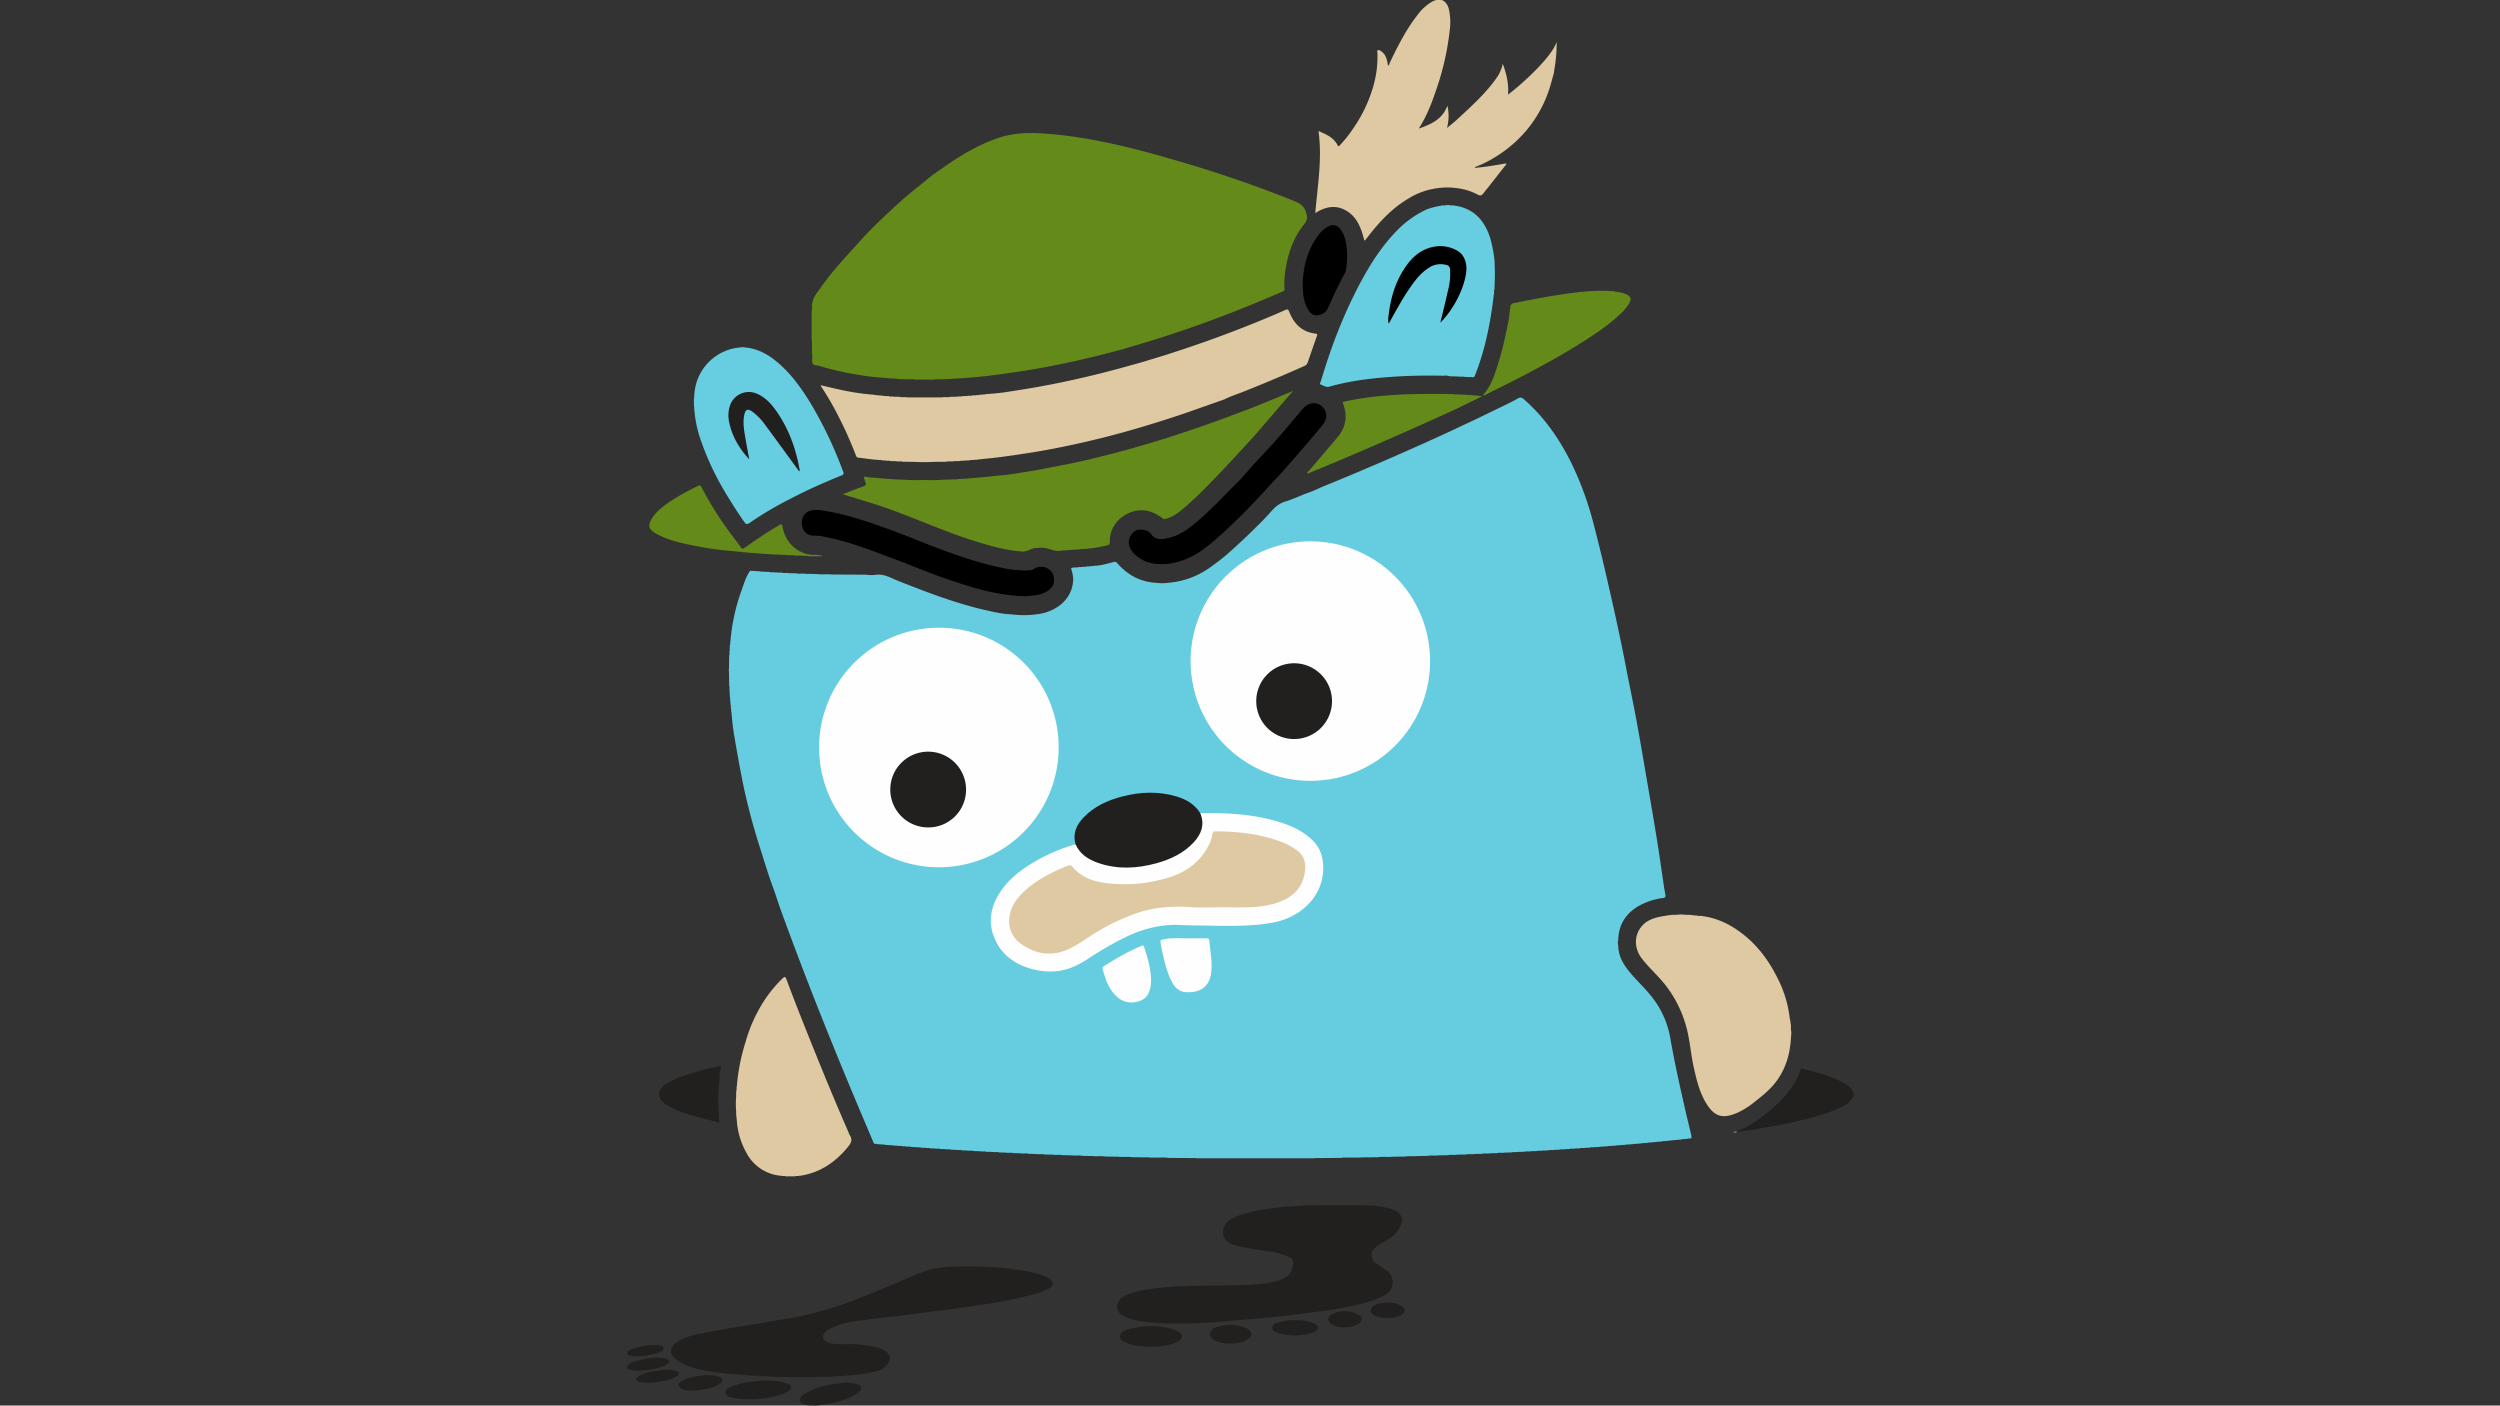 <svg id="Layer_1" data-name="Layer 1" xmlns="http://www.w3.org/2000/svg" viewBox="0 0 1366 768"><rect x="0" y="0" width="1366" height="768" fill="#333333" stroke="none"/><defs><style>.jaeger-1{fill:#66cde1;}.jaeger-2{fill:#648b1a;}.jaeger-3{fill:#dec9a2;}.jaeger-4{fill:#67cee2;}.jaeger-5{fill:#221f1f;}.jaeger-6{fill:#6d9227;}.jaeger-7{fill:#262323;}.jaeger-8{fill:#9e9d9d;}.jaeger-9{fill:#fefefe;}</style></defs><title>jaeger</title><path class="jaeger-1" d="M713,269.89a76.15,76.15,0,0,0,9-3.69q19.21-7.81,38.23-16.11c10.82-4.73,21.61-9.53,32.33-14.51q12.06-5.61,24-11.43c4.38-2.14,8.82-4.16,13.06-6.56,1.27-.72,2.12-.22,3.12.65,11.43,10,19.82,22.28,26.39,35.88a176.66,176.66,0,0,1,11.59,32.09c2.69,10.28,5.19,20.6,7.57,31,3.44,15,6.78,30,9.7,45.06,2,10.54,4.27,21,6.21,31.59,2.28,12.39,4.36,24.81,6.49,37.23,1.62,9.42,3.25,18.85,4.76,28.3,1.36,8.54,2.55,17.1,3.83,25.65.2,1.34.5,2.67.71,4,.15.91,0,1.41-1.19,1.6a37.17,37.17,0,0,0-14.12,4.79c-6.79,4.25-10.32,10.3-10.48,18.32a4.34,4.34,0,0,0,0,2.69c0,5.58,2.54,10.09,5.9,14.26,3.8,4.74,8.36,8.81,12.13,13.6a49.88,49.88,0,0,1,10.35,22.53c2.36,13.62,5.38,27.09,8.46,40.55,1,4.32,2.07,8.63,3.08,12.95a9.05,9.05,0,0,1,.1,1.48c-.55.52-1.33,0-1.89.41l-1.49.07c-.59.31-1.3-.1-1.88.3l-5.23.47c-.6.27-1.3-.12-1.88.28l-1.86.09c-.6.27-1.3-.11-1.88.28l-1.86.1c-.61.26-1.3-.11-1.89.27l-1.84.08c-.72.33-1.54-.13-2.25.3l-1.87.09c-.61.26-1.31-.09-1.91.27l-2.2.1c-.73.31-1.55-.13-2.26.29l-2.24.1c-.61.24-1.3-.1-1.9.26l-2.2.09c-.85.34-1.79-.15-2.62.3l-2.25.09c-.73.28-1.55-.13-2.26.27l-2.61.11c-.73.27-1.54-.13-2.25.27l-2.6.1c-.85.3-1.78-.16-2.61.28l-2.63.1c-.86.28-1.78-.16-2.62.27l-2.61.08c-1,.33-2-.15-3,.3l-2.62.08c-1,.33-2-.15-3,.28l-3,.09c-1,.33-2-.14-3,.28l-3.34.12c-1,.28-2-.16-3,.26l-3.33.09c-1.11.34-2.29-.15-3.4.28l-3.71.11c-1.12.29-2.29-.15-3.4.26l-3.7.09c-1.35.36-2.77-.16-4.12.3l-4.12.1c-1.35.31-2.75-.19-4.1.28l-4.11.07c-1.49.36-3-.16-4.53.29l-4.82.09c-1.73.36-3.51-.19-5.23.3l-5.25.09c-1.86.31-3.75-.18-5.6.28l-6,.1c-2.11.31-4.26-.19-6.37.26l-7.08.09c-2.62.35-5.26-.17-7.87.29l-9,.08c-2.95.27-5.92,0-8.88.12a4.39,4.39,0,0,0-2,.17l-14.56.11a5.27,5.27,0,0,1-1.48.09H654.71a4.67,4.67,0,0,1-1.49-.1l-14.55-.1c-2.82-.38-5.66-.07-8.49-.18a9.54,9.54,0,0,1-2.39-.11l-8.95-.08c-2.62-.46-5.26.06-7.88-.29l-7.08-.09c-2.11-.45-4.26.05-6.37-.26l-6-.1c-1.85-.46-3.74,0-5.6-.28l-5.58-.11c-1.61-.44-3.28.06-4.9-.28l-4.82-.09c-1.49-.45-3,.07-4.52-.28l-4.12-.08c-1.47-.49-3,.07-4.49-.31l-3.74-.07c-1.34-.47-2.76.06-4.11-.3l-3.72-.08c-1.1-.42-2.27,0-3.38-.27l-3.72-.1c-1.1-.45-2.28.05-3.39-.29l-3.34-.09c-1.1-.45-2.29.06-3.39-.29l-3-.08c-1-.43-2,0-3-.28l-3-.09c-1-.45-2,0-3-.29l-3-.1c-.86-.41-1.8,0-2.66-.28l-2.62-.07c-.83-.44-1.76,0-2.6-.28l-2.64-.1c-.83-.44-1.75,0-2.6-.27l-2.61-.11c-.84-.43-1.78,0-2.64-.3l-2.22-.08c-.71-.4-1.52,0-2.25-.26l-2.59-.12c-.73-.39-1.55,0-2.29-.28l-2.2-.09c-.72-.4-1.55,0-2.28-.29l-1.88-.07c-.66-.51-1.77.28-2.25-.77q-4.5-10.6-9-21.23-4.89-11.67-9.7-23.36-4.54-11.1-9-22.24-4.35-10.89-8.57-21.82-3.37-8.68-6.63-17.41-4-10.55-7.82-21.12c-1.45-4-2.67-8.07-4.15-12.06-2.41-6.52-4.45-13.16-6.53-19.79a356.14,356.14,0,0,1-9.71-35.9q-2.6-12.87-4.76-25.82a115.25,115.25,0,0,1-1.66-13c-.29-.59.11-1.29-.3-1.87l-.07-1.49c-.33-.72.14-1.54-.3-2.25l-.08-1.87c-.3-.74.11-1.56-.28-2.28l-.11-3c-.29-1.1.16-2.27-.27-3.36l-.09-7.47a3.51,3.51,0,0,1,0-1.82c0-2.36.07-4.72.1-7.09.43-1,0-2,.27-3l.1-2.6c.39-.59,0-1.29.28-1.89a107.45,107.45,0,0,1,6.06-28c1.37-3.74,2.4-7.64,4.81-10.93.72.39,1.53,0,2.27.26l2.62.1c.83.43,1.76,0,2.62.28l3,.1c1,.43,2,0,3,.27l3.72.11c1.23.43,2.54-.05,3.78.29l4.11.07c1.72.49,3.51-.07,5.23.3l6,.08c2.73.47,5.49-.06,8.23.28l18.67.1a18.72,18.72,0,0,0,5.69,0c4.38-.43,8,1.86,11.82,3.37,15.41,6.08,30.85,12.07,47,15.81,5.11,1.18,10.22,2.4,15.5,2.51.71.42,1.52,0,2.24.27a58.82,58.82,0,0,0,8.29,0c.61-.28,1.31.09,1.91-.28,9.4-.63,19.14-6.62,20.52-16.8a11.91,11.91,0,0,0,0-4.57,15.94,15.94,0,0,0-.64-2.77c-.49-1.19,0-1.44,1-1.37.85-.34,1.8.13,2.64-.3l2.22-.08c.73-.31,1.56.11,2.28-.28l2.22-.11c.6-.26,1.3.11,1.88-.27,3.64,0,7.06-1.15,10.53-2a1.91,1.91,0,0,1,2.31.73c5.69,6.45,12.76,10.23,21.47,10.6a19.58,19.58,0,0,0,5.72,0,45.12,45.12,0,0,0,22.44-7.77,119.8,119.8,0,0,0,13.14-10.43c5.43-4.82,10.6-9.89,15.74-15,2.15-2.14,4.17-4.41,6.22-6.65a15.46,15.46,0,0,1,6.63-4.49C705.8,273,709.39,271.35,713,269.89Z"/><path class="jaeger-2" d="M509.59,95.59c2.34-1.62,4.67-3.25,7-4.87,9-6.22,18.41-11.82,28.89-15.35,8.52-2.88,17.27-3,26-2.32C596.71,74.91,621,81.29,645,88.36a663.55,663.55,0,0,1,62.88,21.79c3.42,1.39,5.2,3.35,6,6.91a5.37,5.37,0,0,1-1.18,5.28c-6.3,7.85-9.29,17.07-10.55,26.92a39.28,39.28,0,0,0-.31,8.39c.11,1.2-.63,1.48-1.44,1.83-15.68,6.8-31.54,13.15-47.67,18.82q-18.64,6.57-37.68,12a6.85,6.85,0,0,0-.84.36c-5.13,1.32-10.25,2.67-15.39,3.94C585,198,571.06,200.86,557,203c-5.44.83-10.88,1.56-16.33,2.27-.61.29-1.32-.11-1.91.28l-1.84.12c-.6.24-1.29-.13-1.87.27l-1.86.08c-.73.3-1.55-.14-2.26.29l-2.24.11c-.76.23-1.58-.11-2.33.24l-2.9.13c-1,.26-2.06-.15-3,.25l-4.05.12c-2.12.32-4.26-.2-6.37.27l-9.59,0c-2-.41-4.06,0-6.07-.24l-3.72-.12c-1-.43-2,0-3-.28l-2.52-.11c-.63-.32-1.32,0-2-.24a123,123,0,0,1-14.48-1.7,160.14,160.14,0,0,1-21.29-4.9c-1.15-.37-2.82,0-3.35-1.24-.46-1.06-.14-2.45-.17-3.69,0-.43,0-.86-.07-1.3-.35-2.62.18-5.27-.29-7.89v-16c.45-1.09,0-2.27.28-3.37.24-3.73,2.71-6.37,4.68-9.18A154.07,154.07,0,0,1,458.86,144c3.37-3.85,6.84-7.59,10.24-11.4,4.7-5.24,9.67-10.2,14.78-15,4.94-4.65,9.93-9.25,15.22-13.53Z"/><path class="jaeger-3" d="M622.15,198.42a663.81,663.81,0,0,0,66.15-23.09c4.72-1.93,9.42-3.9,14.08-6,1.24-.55,1.55-.16,2,.92,2.16,5.51,5.59,9.81,11.57,11.49a19.06,19.06,0,0,0,2.92.56c.9.1,1,.49.7,1.26q-2.58,7.29-5.08,14.61a3.07,3.07,0,0,1-1.93,1.86c-10.77,4.85-21.67,9.4-32.63,13.79-3.69,1.47-7.49,2.65-11,4.43-8.66,3-17.28,6.17-26,9.07-15.12,5-30.41,9.51-45.91,13.2-12.22,2.9-24.53,5.43-37,7.31-6.66,1-13.31,2-20,2.66l-3.87.39c-.59.3-1.3-.12-1.87.3l-2.25.07c-.71.32-1.53-.13-2.24.3l-2.62.07c-.85.34-1.79-.14-2.63.3l-3.35.06c-1.35.39-2.77-.16-4.12.32l-6.73.06a92.48,92.48,0,0,1-10.79,0l-6.35-.07c-1.22-.45-2.52.07-3.75-.31l-3-.06c-.83-.45-1.78.06-2.62-.31l-1.88-.06c-.7-.44-1.52,0-2.23-.31-3.59-.12-7.11-.8-10.67-1.18-1.21-.12-1.33-1.09-1.6-1.79a208.29,208.29,0,0,0-8.85-19.85A160.16,160.16,0,0,0,449,211.68a12,12,0,0,1-.64-1.21c3.55.82,6.87,1.67,10.22,2.35a129.91,129.91,0,0,0,19.23,2.89c.57.42,1.29,0,1.88.31l1.85.07c.58.4,1.29,0,1.88.3l2.25.06c.83.46,1.77,0,2.61.3l3.36.08c1.35.47,2.76-.06,4.12.3h19.12c1.48-.39,3,.17,4.5-.31l3.73-.08c.85-.33,1.79.15,2.63-.29l2.6-.06c.84-.38,1.78.14,2.61-.32l2.26-.07c.59-.31,1.29.11,1.86-.3l1.87-.07c.59-.32,1.3.11,1.87-.31a120.32,120.32,0,0,0,14.19-1.6q13.39-2,26.66-4.73,18.47-3.84,36.61-8.95Z"/><path class="jaeger-2" d="M676.38,225.73c9.52-3.42,18.82-7.4,28.15-11.3l2-.84-21.13,24.55c-6.62,7.14-13.13,14.39-19.89,21.4-6.3,6.53-12.59,13.08-19.6,18.88-2.72,2.25-5.56,4.29-9.13,5.08a1.59,1.59,0,0,1-1.62-.34c-6.76-5.34-14.64-5.93-21.74-.84a16,16,0,0,0-7,13.62c0,1.29-.3,1.82-1.64,2.08a79.05,79.05,0,0,1-8.51,1.55c-.61.23-1.3-.12-1.89.25l-2.22.12c-.74.25-1.55-.14-2.27.26l-2.21.08c-.87.32-1.82-.12-2.68.28l-2.56.11c-.88.28-1.84-.12-2.71.26-3.13.59-5.86-1.13-8.82-1.48a9,9,0,0,0-3.86,0,8.11,8.11,0,0,0-4.26.9,10.3,10.3,0,0,1-5,1c-.72-.41-1.55,0-2.28-.29-7.16-.78-14-2.73-20.9-4.8-11.91-3.58-23.37-8.31-34.91-12.86-8.28-3.26-16.61-6.45-25.14-9-4.67-1.41-9.3-2.92-14.15-4.33,3.75-1.44,7.46-3,11.25-4.29,1.44-.5,1.73-1.12,1.16-2.43a23.38,23.38,0,0,1-.76-2.37c.1-.84.7-.47,1.15-.47a18.8,18.8,0,0,0,5.18.5c.6.36,1.31,0,1.93.27l2.15.12c.75.35,1.58,0,2.34.26l2.55.1c1,.4,2.05,0,3.05.25l4.4.13c3.75.37,7.52.14,11.28.14a66.52,66.52,0,0,0,9-.16l4.48-.09c1.24-.32,2.54.16,3.77-.28l3-.1c.86-.29,1.79.15,2.64-.27l2.21-.09c.76-.29,1.59.09,2.34-.27l2.15-.12c.63-.24,1.33.1,1.93-.26l1.81-.11c.61-.27,1.31.11,1.9-.27l1.47-.09c.6-.29,1.31.1,1.9-.29,5.26-.2,10.44-1.2,15.63-2,6-.87,11.83-2.15,17.74-3.24,11-2,21.75-4.65,32.51-7.49,13.19-3.49,26.24-7.48,39.17-11.85Q663.21,230.77,676.38,225.73Z"/><path class="jaeger-3" d="M786,102.76a39,39,0,0,0-16.25,5.62C760.18,114,753,122,746.4,130.68q-.28.36-.6.69s-.11,0-.27.1c-.6-2-1.1-4-1.83-5.94-1.46-3.83-3.48-7.31-7-9.71-5.36-3.69-10.83-3.41-16.35-.39-.53.29-1,.62-1.68,1,1.24-14.89,3.86-29.58,1.78-44.6.47-.35,1,.22,1.5.44,3.58,1.54,7,3.35,8.87,7,.63,1.21,1.09.27,1.5-.15a67.92,67.92,0,0,0,7.47-9.52,77.52,77.52,0,0,0,10.84-23.43,57.44,57.44,0,0,0,2-17c0-.59-.35-1.41.25-1.73s1.31.25,1.85.62c2.35,1.62,3.05,4.13,3.5,6.75.05.31.07.62.12.92,0,0,.09,0,.18.09.7-.41.71-1.23,1-1.87,4.3-8.92,8.75-17.76,14.88-25.62a26.84,26.84,0,0,1,7.88-7.31c4.48-2.5,8.07-1,9.37,3.95a32.33,32.33,0,0,1,.48,11.51,147.76,147.76,0,0,1-7.47,32.79c-2.4,7.12-5.07,14.15-9.46,21,6.89-2.42,12.9-5.11,15.67-12.51a25.49,25.49,0,0,1-.23,12.15c2-1.69,3.76-3,5.36-4.49,7.56-7,15.32-13.89,21.37-22.37a20.62,20.62,0,0,0,3.73-8.22c2.12,5.75,3.31,11.08,2.89,16.83,6.27-4.56,24-20.28,26.56-28.85a83.14,83.14,0,0,1-1.28,15.26c-.08.48-.11,1-.16,1.47-.62,2.26-1.21,4.53-1.86,6.79a68.17,68.17,0,0,1-13.37,25.1A71.19,71.19,0,0,1,811.26,89c-1.65.84-3.4,1.51-5.1,2.26a1.18,1.18,0,0,1-.43.43c.24-.09.75.27,1.18-.09,4.93-.4,9.79-1.27,14.66-2.09a2.84,2.84,0,0,1,1.68,0c-2.91,3.69-5.77,7.33-8.64,11-1.34,1.7-2.74,3.36-4.06,5.08-.9,1.18-1.6,1.59-3.21.72a31.85,31.85,0,0,0-11.79-3.55A34.3,34.3,0,0,0,786,102.76Z"/><path class="jaeger-4" d="M792,205.58c-1.32-.57-2.71-.26-4.05-.29-9.9-.19-19.8,0-29.67.77-10.79.84-21.51,2.22-32,5.23-1.79.52-3.18-.75-4.73-1.21-.69-.2-.05-1.15.12-1.67,1.71-5.45,3.37-10.93,5.28-16.32a272.19,272.19,0,0,1,15.65-36.31c5.87-11.1,12.51-21.67,21.49-30.6a54.54,54.54,0,0,1,15.54-10.8,43.77,43.77,0,0,1,7.81-2c.84-.34,1.78.15,2.61-.3h2.21c.83.44,1.76,0,2.61.28,10.53,1.52,16.36,8.17,19.41,17.82a70.85,70.85,0,0,1,2,9.58c.3.6-.1,1.31.29,1.9l.09,2.6c.19,3.59.17,7.19,0,10.78l-.09,3c-.45.83,0,1.77-.3,2.61-1.83,15.37-4.7,30.49-10.53,44.92-.48.72-1.17.57-1.85.45L800.6,206c-1.11-.41-2.28,0-3.4-.26Z"/><path class="jaeger-3" d="M978.61,566.45c-.38,8.8-2.61,17-7.87,24.2-3.38,4.62-7.81,8.13-12.25,11.61a43.18,43.18,0,0,1-9.47,5.87c-7.54,3.23-12.11,2.16-16.57-5-3.84-6.12-5.43-13.07-7-20-1.64-7.34-2.06-14.89-4.09-22.16a64.31,64.31,0,0,0-12.08-23.61c-3.84-4.72-8.41-8.76-12.14-13.57-4.72-6.09-4.32-14,1.17-19,2.79-2.51,6.37-3.45,10-4.14,1-.18,1.95-.3,2.93-.45.59-.32,1.3.11,1.86-.31l3.38-.07a14.16,14.16,0,0,1,4.06,0l3.37.07c.57.41,1.28,0,1.87.31l1.51.06c1,.46,2-.05,3,.31,8.2,1.1,15.3,4.63,21.79,9.65,8.28,6.39,14.31,14.57,18.95,23.79a63.63,63.63,0,0,1,6.79,21.68c.09.73.28,1.45.42,2.18.31.59-.11,1.29.31,1.86,0,1,0,2,.05,3A11.42,11.42,0,0,1,978.61,566.45Z"/><path class="jaeger-5" d="M610.49,713.08c.82-3.8,3.84-5.15,7-6.29,5.25-1.86,10.75-2.42,16.23-3.15.72-.29,1.54.14,2.26-.28l2.22-.09c1-.32,2,.15,3-.28l3.33-.09c1.65-.33,3.34.14,5-.26l8.11-.13c4.1-.21,8.2,0,12.3-.1a5,5,0,0,0,2-.15l7.74-.13c1.15-.26,2.34.13,3.48-.24l2.87-.13c.73-.27,1.55.15,2.26-.27,5.2-.33,10.28-1,14.79-4,2.82-1.9,3.33-4.84,3.53-7.7.16-2.3-2.22-2.91-4-3.71a32.69,32.69,0,0,0-8.68-2.22c-6.29-1-12.67-1.6-18.79-3.41-2.41-.71-4.9-1.71-6.34-4.17a9.74,9.74,0,0,1-.44-1.36,9,9,0,0,1,0-3c.42-2.86,2.26-4.61,4.63-5.94,5-2.81,10.53-3.85,16.07-4.87,2.84-.53,5.72-.85,8.58-1.26.6-.26,1.3.12,1.88-.28l1.86-.09c.73-.28,1.55.13,2.27-.27l2.59-.11c1-.28,2.06.15,3.05-.26l4-.12c2.14-.29,4.3.17,6.42-.25l25.33,0c1.36.46,2.77,0,4.13.27l2.58.11c.6.39,1.3,0,1.91.28,2.92.62,5.92.9,8.65,2.32,3.53,1.85,4.47,4.35,3,8.08-1.66,4.13-5,6.6-8.64,8.74-2.3,1.35-4.74,2.52-6.45,4.71a2,2,0,0,0-.63,1.65,2.26,2.26,0,0,0,0,1.92,5.26,5.26,0,0,0,2.72,4.16q2,1.35,4,2.54a8.65,8.65,0,0,1,4.54,6,6.69,6.69,0,0,1,0,2.6c-.5,3.89-3.42,5.63-6.52,7-5.23,2.41-10.83,3.71-16.44,4.91-6.07,1.3-12.19,2.27-18.36,3-5.2.63-10.4,1.3-15.61,2-.61.27-1.31-.11-1.9.28l-1.84.11c-.61.24-1.3-.13-1.88.27l-1.86.1c-.61.25-1.31-.12-1.9.27l-1.84.09c-.72.3-1.54-.14-2.25.29l-1.86.08c-.73.3-1.55-.14-2.26.29l-1.85.09c-.74.29-1.56-.13-2.28.28l-2.21.11c-.65.21-1.35-.07-2,.24l-2.12.11c-.77.29-1.61-.09-2.36.27l-2.13.11c-.75.28-1.58-.11-2.31.27l-2.18.11c-.75.27-1.57-.11-2.31.26l-2.55.11c-1,.31-2-.16-3,.29l-3.35.1c-1.49.29-3-.18-4.5.27H636.39c-1.22-.46-2.52,0-3.76-.29l-2.22-.08c-.71-.44-1.54,0-2.27-.3-4.93-.48-9.82-1.2-14.31-3.48a5.74,5.74,0,0,1-3.37-4.08A4,4,0,0,1,610.49,713.08Z"/><path class="jaeger-5" d="M475.16,720.92c-7.6.78-15.19,1.59-22.05,5.37a7.09,7.09,0,0,0-2.8,2.34,2.81,2.81,0,0,0,1.06,4.33,11.7,11.7,0,0,0,5.49,1.38c3.22.17,6.45.06,9.68.06,1.1.44,2.29,0,3.4.28,4.24.6,8.55.89,12.49,2.79a6.72,6.72,0,0,1,3.69,3.66,4.28,4.28,0,0,1,0,1.85c-1.08,3.54-3.69,5.33-7.11,6.23a84.78,84.78,0,0,1-15.92,2.38l-6.63.47c-.8.21-1.65-.07-2.43.25l-10.65.12a72.54,72.54,0,0,1-8.21,0l-11.77-.11c-.91-.35-1.89,0-2.81-.26l-5.41-.12c-.67-.28-1.39-.06-2.07-.24l-3.92-.13c-.66-.3-1.4,0-2.07-.27-5.81-.54-11.68-.77-17.43-1.69-6-1-12.08-1.85-17.51-5a18.36,18.36,0,0,1-4.62-3.69c-1.61-1.83-1.1-4.89,1.27-6.77,4.36-3.46,9.64-4.61,14.92-5.66,15.89-3.15,31.94-5.41,47.89-8.27a179,179,0,0,0,30.24-8c9.54-3.51,18.94-7.42,28.29-11.41,6.1-2.61,12.13-5.42,18.54-7.25a36.72,36.72,0,0,1,6.49-1.12c.77-.22,1.6.1,2.36-.23l4-.11c4.36-.19,8.72-.18,13.08,0l4.82.09c1.11.43,2.29,0,3.4.27l2.61.1c.84.45,1.78,0,2.63.3l1.83.08c.6.39,1.3,0,1.91.28,5.8.91,11.67,1.48,17.27,3.45a16.76,16.76,0,0,1,4.3,2c2.44,1.71,2.41,3.81-.16,5.32a33.19,33.19,0,0,1-8,3.11,238.59,238.59,0,0,1-27.78,5.65c-8,1.2-15.91,2.44-23.92,3.36-5.81.66-11.61,1.52-17.42,2.29-.6.29-1.31-.12-1.89.29-1.52-.17-3,.33-4.47.45-.59.3-1.3-.11-1.88.3-1.53-.18-3,.32-4.47.45-.6.3-1.31-.11-1.89.3-1.52-.18-3,.32-4.47.45C476.45,720.92,475.74,720.51,475.16,720.92Z"/><path class="jaeger-4" d="M406.72,189.8c6.66.55,12.32,3.41,17.4,7.58,8.24,6.76,14.23,15.34,19.63,24.37a223.39,223.39,0,0,1,17,36.11c.43,1.14.05,1.53-.92,1.92-9.53,3.83-18.91,8-28,12.79a187.71,187.71,0,0,0-22.34,13.2c-1.45,1-2.05.51-2.82-.59-4.15-5.93-8-12-11.66-18.28a149.22,149.22,0,0,1-11.69-25.24,66.41,66.41,0,0,1-3.9-17.4c-.28-.85.16-1.77-.27-2.61v-4.06c.45-.83,0-1.77.3-2.61a27.27,27.27,0,0,1,25.15-25.15A5.06,5.06,0,0,1,406.72,189.8Z"/><path class="jaeger-3" d="M402.27,609.84l-.06-3a45,45,0,0,1,0-7.43l.07-3.37c.44-.7,0-1.52.3-2.24a109.6,109.6,0,0,1,4.79-24.44,82.11,82.11,0,0,1,11-23.83,71.22,71.22,0,0,1,8.94-10.67c1.48-1.42,1.81-1.37,2.5.47,4.8,13,10,25.93,15.18,38.79,6,14.89,12.16,29.74,18.6,44.45a8.55,8.55,0,0,0,.64,1.55c1.6,2.31,1,4.19-.68,6.28-6.72,8.3-14.94,14.09-25.63,15.93-.43.08-.87.08-1.31.12-.71.34-1.53-.13-2.23.31h-5.19c-.71-.43-1.54,0-2.26-.31A23.4,23.4,0,0,1,407.9,630a41.74,41.74,0,0,1-5.33-18.33C402.27,611.11,402.68,610.41,402.27,609.84Z"/><path class="jaeger-2" d="M872.41,158.88h6.21c1,.42,2.06,0,3,.28,2.34.47,4.76.62,7,1.66,2.53,1.2,2.92,2.51,1.5,5a24.36,24.36,0,0,1-4.57,5.57c-7.39,7-15.89,12.45-24.5,17.78s-17.81,10.32-26.91,15.16c-7.37,3.92-14.9,7.54-22.35,11.31-.41.21-.82.65-1.48.26,5-5.63,6.87-12.7,9-19.67,2-6.46,3.34-13.06,4.7-19.66.58-2.84.84-5.76,1.2-8.65a2.21,2.21,0,0,1,1.89-2.26c9.69-2,19.43-3.83,29.23-5.23,1.35-.19,2.7-.35,4-.52.6-.28,1.3.12,1.88-.29l1.87-.11c.62-.22,1.32.11,1.92-.25l2.56-.1C869.86,158.84,871.17,159.29,872.41,158.88Z"/><path d="M570.92,309.87c2.49,1.14,4.48,2.61,4.91,5.66a6.87,6.87,0,0,1-3.09,7.12c-3.48,2.45-7.5,2.79-11.55,3.07a5.77,5.77,0,0,1-2.23,0l-3.7-.11c-.6-.38-1.29,0-1.91-.26a114.74,114.74,0,0,1-21.27-4.29c-6-1.71-11.86-3.66-17.73-5.74-9-3.2-17.85-7-26.85-10.33-6.25-2.32-12.47-4.73-18.8-6.82a146.45,146.45,0,0,0-19.08-5.05,24.58,24.58,0,0,0-4.74-.46,6.12,6.12,0,0,1-6.47-4.8c-.72-2.95-.28-6.1,2.85-8.17a10.27,10.27,0,0,1,2.52-.9,26.19,26.19,0,0,1,4.85,0c12.75,1.87,24.86,6,36.93,10.36,11.41,4.09,22.51,9,34,13,9.89,3.46,19.84,6.71,30.19,8.54a28.25,28.25,0,0,0,6.21.73c1,.44,2-.05,3,.29l1.88,0c.9-.26,1.85.11,2.74-.25,1.27-.38,2.27-1.38,3.62-1.59A12,12,0,0,1,570.92,309.87Z"/><path d="M692.49,245.69c4.91-5.11,9.4-10.6,14-16,1.83-2.11,3.61-4.28,5.42-6.41,2.85-3.37,7.22-4,10.22-1.4,3.2,2.74,3.42,6.9.48,10.43q-10.26,12.35-20.93,24.35c-.25.28-.46.58-.69.87-2.92,3.12-5.88,6.19-8.74,9.36-6.13,6.78-12.46,13.38-19.1,19.67-5.71,5.4-11.43,10.78-18,15.2a41.51,41.51,0,0,1-17,6.36,43.42,43.42,0,0,1-6.35,0,19.14,19.14,0,0,1-12.5-6c-3.29-3.49-3.54-8.18.3-11.58,1.92-1.7,6.37-1.49,8.73.47a1.29,1.29,0,0,1,.27.25c2.68,4.39,6.63,3.46,10.55,2.5,5.5-1.35,9.93-4.6,14.21-8.15,7.93-6.57,14.82-14.21,22.15-21.39,3.73-3.65,7-7.74,10.52-11.6C688.22,250.28,690.36,248,692.49,245.69Z"/><path class="jaeger-2" d="M714.52,258.79c-.63-1,.46-1.23.82-1.66,5.09-6,10.25-12,15.36-18.06,4.62-5.45,5.73-11.56,3.23-18.27-.36-1-.22-1.2.8-1.43A170.09,170.09,0,0,1,758,216.08c9.68-.81,19.39-.83,29.09-.85l7,.12c1.36.42,2.79,0,4.16.25l3.34.11c1,.44,2,0,3,.28l2.18.11c.73.38,1.55,0,2.3.26.45.15.66.26,0,.56-3.93,1.9-7.82,3.87-11.76,5.74-3.32,1.58-6.68,3.09-10,4.6q-8.79,4-17.6,7.9-8.06,3.59-16.14,7.1-9.43,4.1-18.9,8.12C728,253.22,721.26,256,714.52,258.79Z"/><path class="jaeger-2" d="M422.85,302.93l-3.28-.13c-.87-.37-1.82,0-2.71-.25l-2.56-.12c-.73-.37-1.55,0-2.29-.25l-2.53-.13c-.63-.32-1.33,0-2-.24l-2.19-.12c-.61-.36-1.31,0-1.93-.27l-1.81-.11c-.61-.37-1.32,0-1.93-.28a146.37,146.37,0,0,1-17.73-2.39c-7.78-1.49-15.62-2.94-22.74-6.71a17,17,0,0,1-2.45-1.57c-2.14-1.68-2.43-3.18-1.22-5.69,2.18-4.53,6.06-7.42,10-10.2a125.93,125.93,0,0,1,15.9-8.94c1-.51,1.42-.33,1.93.65A181.28,181.28,0,0,0,398,289.89c2.33,3.18,4.76,6.29,7.1,9.48.51.7.77.6,1.44.14,6-4.13,11.94-8.36,18.28-12,.1-.06.17-.18.28-.25,2.09-1.26,2.16-1.24,2.6,1.1,1.69,9,9.41,15.16,17.71,14.82.31,0,.62,0,.93.06-.33.93-1.12.41-1.68.46-1,.1-2.07,0-3.1,0a21.87,21.87,0,0,1-3-.09l-4.81-.11c-1.37-.43-2.8,0-4.17-.28l-3.65-.11C424.93,302.8,423.86,303.18,422.85,302.93Z"/><path class="jaeger-5" d="M1012.66,599c-2,4.19-6,5.81-9.92,7.41-9.35,3.86-19.21,5.94-29.09,8-7.57,1.53-15.19,2.73-22.81,3.94-.33-.11-1,.12-.73-.63a63.61,63.61,0,0,0,11.93-7c2.2-1.67,4.47-3.26,6.51-5.12,4.21-3.82,8.25-7.82,11.24-12.74a41.14,41.14,0,0,0,4-8.1c.3-.87.63-1,1.46-.75,7.31,1.81,14.59,3.71,21.31,7.25,2.52,1.33,4.93,2.81,6.12,5.61A5.53,5.53,0,0,1,1012.66,599Z"/><path class="jaeger-5" d="M393,591.15,392.9,593c-.44,1,0,2-.28,3a79.82,79.82,0,0,0,0,10.49c.27.86-.17,1.79.27,2.63a10.11,10.11,0,0,0,.07,3c.42,1.3-.56,1.16-1,1-5.91-1.56-11.87-3-17.67-4.88a41.23,41.23,0,0,1-10.92-5.13c-4.36-3.08-4.43-7.48,0-10.46,6.1-4.09,13.11-5.81,20-7.76,3-.85,6.08-1.52,9.13-2.22.81-.18,1.68-.59,1.27,1.14a16.41,16.41,0,0,0-.55,5.33C392.93,589.79,393.25,590.51,393,591.15Z"/><path class="jaeger-5" d="M634.48,724.94c3.39.71,6.92.95,9.88,3,2.06,1.45,2.07,3.17,0,4.6-3,2-6.46,2.43-9.88,3-.73.27-1.54-.15-2.25.27l-6.58,0c-.76-.35-1.6,0-2.37-.27a22.34,22.34,0,0,1-9.7-2.77c-2.22-1.25-2.19-3.79,0-5.1,3-1.79,6.38-2.15,9.7-2.75.74-.29,1.56.13,2.29-.28h7C633.16,725,633.86,724.72,634.48,724.94Z"/><path class="jaeger-5" d="M412.53,764.64a18.62,18.62,0,0,0-4.83-.11c-2.9.18-5.67-.54-8.45-1.06a3.19,3.19,0,0,1-2.84-2.43c-.22-1.58,1.08-2.42,2.28-3,5-2.3,10.36-2.95,15.76-3.47l1.29-.11a50.08,50.08,0,0,1,6.71,0,28,28,0,0,1,7.41,1.45c1,.4,2.24.71,2.3,2.11s-1,1.93-2,2.47c-3.59,2-7.61,2.67-11.59,3.37-1.33.24-2.67.33-4,.48C413.92,764.61,413.19,764.35,412.53,764.64Z"/><path class="jaeger-5" d="M464.33,755.61a16.58,16.58,0,0,1,4.3.86c2.14.76,2.49,2.32.84,3.93a15.59,15.59,0,0,1-5,3.13,55.54,55.54,0,0,1-16.61,4.21c-.67.24-1.41,0-2.07.26-2.14-.32-4.35.17-6.46-.7-1-.43-2.14-.53-2.29-1.93a3.25,3.25,0,0,1,1.57-3.14,37.49,37.49,0,0,1,12.1-5,60.72,60.72,0,0,1,10.63-1.64A10.55,10.55,0,0,1,464.33,755.61Z"/><path class="jaeger-5" d="M670,734.08a24.4,24.4,0,0,1-5.48-1.21,5.66,5.66,0,0,1-3.21-3,3.19,3.19,0,0,1,0-1.86c1.17-2.6,3.73-2.92,6-3.45a20.86,20.86,0,0,1,13.85,1.25,6,6,0,0,1,1.66,1.15,2.57,2.57,0,0,1,0,4c-2.22,2.23-5.17,2.59-8.06,3.09A24.46,24.46,0,0,1,670,734.08Z"/><path class="jaeger-5" d="M704.88,721.32h5.83c.61.37,1.32,0,1.94.28a26.27,26.27,0,0,1,5.42,1.57c.94.47,1.95,1,2,2.18s-.93,1.82-2,2.34a22.5,22.5,0,0,1-8.84,1.9,8.29,8.29,0,0,1-3,0,25.29,25.29,0,0,1-7.7-1.22c-1.55-.58-3.25-1.36-3.37-2.86-.13-1.68,1.66-2.47,3.22-2.89s3-.69,4.49-1C703.56,721.33,704.27,721.68,704.88,721.32Z"/><path class="jaeger-5" d="M389.54,751.52l3.4.82a2.07,2.07,0,0,1,1.71,1.53,2.24,2.24,0,0,1-1.21,2.14,19.33,19.33,0,0,1-6.26,2.6,38.07,38.07,0,0,1-11.69,1.08,6.37,6.37,0,0,1-3.39-1c-1.58-1.06-1.77-2.63-.2-3.7,2.63-1.79,5.69-2.39,8.73-3,1.22-.24,2.46-.34,3.69-.5A25.3,25.3,0,0,1,389.54,751.52Z"/><path class="jaeger-5" d="M732.11,725.12a9,9,0,0,1-5.09-2c-1.76-1.59-1.71-3.68.38-4.79a15.26,15.26,0,0,1,14.85,0c2.31,1.18,2.26,3.59.08,5a15,15,0,0,1-4.63,1.71A33.66,33.66,0,0,1,732.11,725.12Z"/><path class="jaeger-5" d="M761.26,711.87a18.19,18.19,0,0,1,4.31,1.54c2.5,1.52,2.6,3.54.12,5.08a11,11,0,0,1-3.94,1.41,18.6,18.6,0,0,1-10.23-.88c-1.36-.54-2.58-1.51-2.52-3a3.88,3.88,0,0,1,2.82-3.22,28.86,28.86,0,0,1,3.85-.95A34.77,34.77,0,0,1,761.26,711.87Z"/><path class="jaeger-5" d="M348.94,748.92a14.49,14.49,0,0,1-5.07-.64c-1.59-.6-1.73-1.18-.66-2.41,1.55-1.8,3.79-2,5.86-2.56a33.18,33.18,0,0,1,14-1.09,6.23,6.23,0,0,1,1.9.67c.9.47.87,1.07.28,1.78a5.59,5.59,0,0,1-2.44,1.65A40.49,40.49,0,0,1,348.94,748.92Z"/><path class="jaeger-5" d="M352.17,755.43c-1-.33-2.08.05-3-.51-.54-.32-1.48-.33-1.45-1.17a2.22,2.22,0,0,1,1.2-1.81,20.13,20.13,0,0,1,7.12-2.5c2-.42,4.15-.63,6.22-.93a23.73,23.73,0,0,1,4.46,0,16,16,0,0,1,2.7.56c.56.21,1.36.32,1.44,1.24a1.72,1.72,0,0,1-1,1.63,21.48,21.48,0,0,1-7.23,2.6c-2,.44-4,.61-6,.9A25.44,25.44,0,0,1,352.17,755.43Z"/><path class="jaeger-5" d="M360,735.05c.88.51,2.54,0,2.58,1.54s-1.42,1.86-2.57,2.27c-5,1.77-10.14,2.74-15.51,1.87-.94-.16-1.92-.6-1.87-1.25a2.72,2.72,0,0,1,1.68-2,37.44,37.44,0,0,1,9.73-2.38A35.94,35.94,0,0,1,360,735.05Z"/><path class="jaeger-6" d="M441.46,303.61c1.62-.28,3.31.33,4.91-.34l3,.41,0,.23h-7.7A.23.23,0,0,1,441.46,303.61Z"/><path class="jaeger-7" d="M950.11,617.67l.73.63-1.82.19c-.39.13-.47,0-.36-.38Z"/><path class="jaeger-8" d="M948.66,618.11l.36.38c-.59.52-1.27.37-2.27.29"/><path d="M711.8,155.38c.26-10,2.71-19.26,8.9-27.31a14.77,14.77,0,0,1,5.06-4.33,4.83,4.83,0,0,1,6.6,1.5c2.22,2.85,3,6.26,3.42,9.73a46.49,46.49,0,0,1-.36,12.63,7.37,7.37,0,0,1-1,2.4c-3.18,6-6.07,12.07-8.77,18.28-1.1,2.53-3.34,3.63-5.88,4-2.35.32-3.84-1.24-4.94-3C712.27,165,711.8,160.23,711.8,155.38Z"/><path class="jaeger-9" d="M715.78,426.65a65.43,65.43,0,1,1,65.6-63.79A65.4,65.4,0,0,1,715.78,426.65Z"/><path class="jaeger-9" d="M578.44,408.48A65.44,65.44,0,1,1,513.76,343,65.22,65.22,0,0,1,578.44,408.48Z"/><path class="jaeger-9" d="M655.79,444.25c13.59-.15,27.12.43,40.32,4.06,7.45,2,14.53,4.86,20.36,10.15a18.82,18.82,0,0,1,6.31,12.11c2.07,17.44-10.65,29.55-25,33.05a83.82,83.82,0,0,1-14.39,1.93c-7.65.5-15.31.4-23,.21-5-.13-10.09-.06-15.12-.33-10.67-.59-20.58,2-30.12,6.54a184.13,184.13,0,0,0-21,12.15c-5.7,3.67-11.65,6.37-18.54,6.67-10.57.45-24.58-3.74-30.86-15.32-5.46-10.06-4-19.82,2.41-29,4.27-6.14,10.06-10.65,16.35-14.55a95.46,95.46,0,0,1,24.2-10.6,1.06,1.06,0,0,1,.73.53c3.43,6.1,9.17,8.82,15.56,10.32,12.33,2.89,24.24,1.13,35.73-3.89a35.09,35.09,0,0,0,12.34-8.57c2.7-3,4.53-6.4,4.37-10.6a11.06,11.06,0,0,0-.53-2.92C655.71,445.57,655.33,444.93,655.79,444.25Z"/><path class="jaeger-5" d="M655.79,444.25c2.58,6.11.77,11.31-3.46,15.91-5.53,6-12.65,9.36-20.36,11.49-10.65,2.94-21.35,3.53-32-.17-5.3-1.85-9.88-4.73-12.3-10.14-1.66-5.86.48-10.61,4.45-14.74,5.89-6.11,13.32-9.43,21.39-11.48,9.75-2.48,19.53-2.84,29.27.05C648.15,436.74,652.73,439.41,655.79,444.25Z"/><path class="jaeger-9" d="M649.62,512.72h9.52c.78,0,1.54,0,1.62,1.07.51,6.29,2,12.57.84,18.9-1.4,7.72-7.7,10-14,9.39-3.47-.36-5.58-2.45-7.13-5.33-2.93-5.43-4.23-11.38-5.54-17.33-.22-1-.35-2-.55-2.93-.6-3-.6-3,2.43-3.44C641,512.37,645.33,512.64,649.62,512.72Z"/><path class="jaeger-9" d="M628.93,535.48a25.41,25.41,0,0,1-.21,3.4c-.65,3.68-2.16,6.76-6,8.06-4.55,1.52-8.77.95-12.38-2.29-4.56-4.1-6.38-9.67-7.91-15.37-.17-.67.2-1,.72-1.34,6.55-4.11,13.17-8.07,20.36-11,.64-.26,1.24-.68,1.59.38C627,523.21,628.82,529.09,628.93,535.48Z"/><path d="M787,176.3c1.5-6.25,3-12.18,4.32-18.16a34.53,34.53,0,0,0,1-10.87,2.52,2.52,0,0,0-2.18-2.54,11.64,11.64,0,0,0-9.59,1.69c-4.39,2.85-7.46,6.91-10.36,11.13-4.21,6.1-7.65,12.64-11.38,19.3a8.35,8.35,0,0,1-.14-3.89c1-9.43,3.5-18.41,8.8-26.39,4-6,9-10.61,16.46-11.83A18.64,18.64,0,0,1,796,136.82c4.35,2.34,5.71,7.39,5.13,12C800,157.89,794,169.39,787,176.3Z"/><path class="jaeger-5" d="M409.4,251c-5.32-5.75-9.23-12.22-10.88-19.87a17,17,0,0,1,.35-9.55,10.85,10.85,0,0,1,14.86-6.38c4.41,1.91,7.52,5.29,10.21,9.06,6.72,9.4,10.66,20,12.76,31.28.12.6.23,1.21.36,1.89-.86-.17-1.11-.86-1.48-1.37-5.74-7.83-11.42-15.7-17.2-23.5a33.09,33.09,0,0,0-7.49-7.77c-2.24-1.57-3.53-1.09-4.14,1.57-.85,3.7-.4,7.42.21,11.11C407.72,242,408.58,246.52,409.4,251Z"/><path class="jaeger-5" d="M686.41,383a20.7,20.7,0,1,1,20.53,20.81A20.7,20.7,0,0,1,686.41,383Z"/><path class="jaeger-5" d="M507.15,452.11a20.7,20.7,0,1,1,20.7-20.61A20.6,20.6,0,0,1,507.15,452.11Z"/><path class="jaeger-3" d="M670.94,495.78c-6.71-.19-13.46.34-20.15-.11-9.72-.67-19.24-.09-28.55,2.9a115.46,115.46,0,0,0-23.43,11c-5.08,3-9.79,6.71-15.18,9.13-9.06,4.07-17.83,2.66-25.76-3-8.38-5.95-8.11-16.68-2.21-24.32,4-5.17,9.15-8.91,14.72-12.16a99.23,99.23,0,0,1,13-6.14,1.91,1.91,0,0,1,2.58.49c4.25,5.08,10,7.66,16.29,8.63a80.8,80.8,0,0,0,37.18-3c9.22-3,16.53-8.52,21-17.36a20.74,20.74,0,0,0,2.07-6.16c.18-1.08.63-1.46,1.71-1.45,12.81.14,25.42,1.45,37.41,6.39a36,36,0,0,1,6.67,3.72c4.72,3.24,5.5,7.92,4.55,13.07-1.74,9.41-8.41,14-16.89,16.43a58.93,58.93,0,0,1-14.56,1.9C677.9,495.87,674.42,495.78,670.94,495.78Z"/></svg>